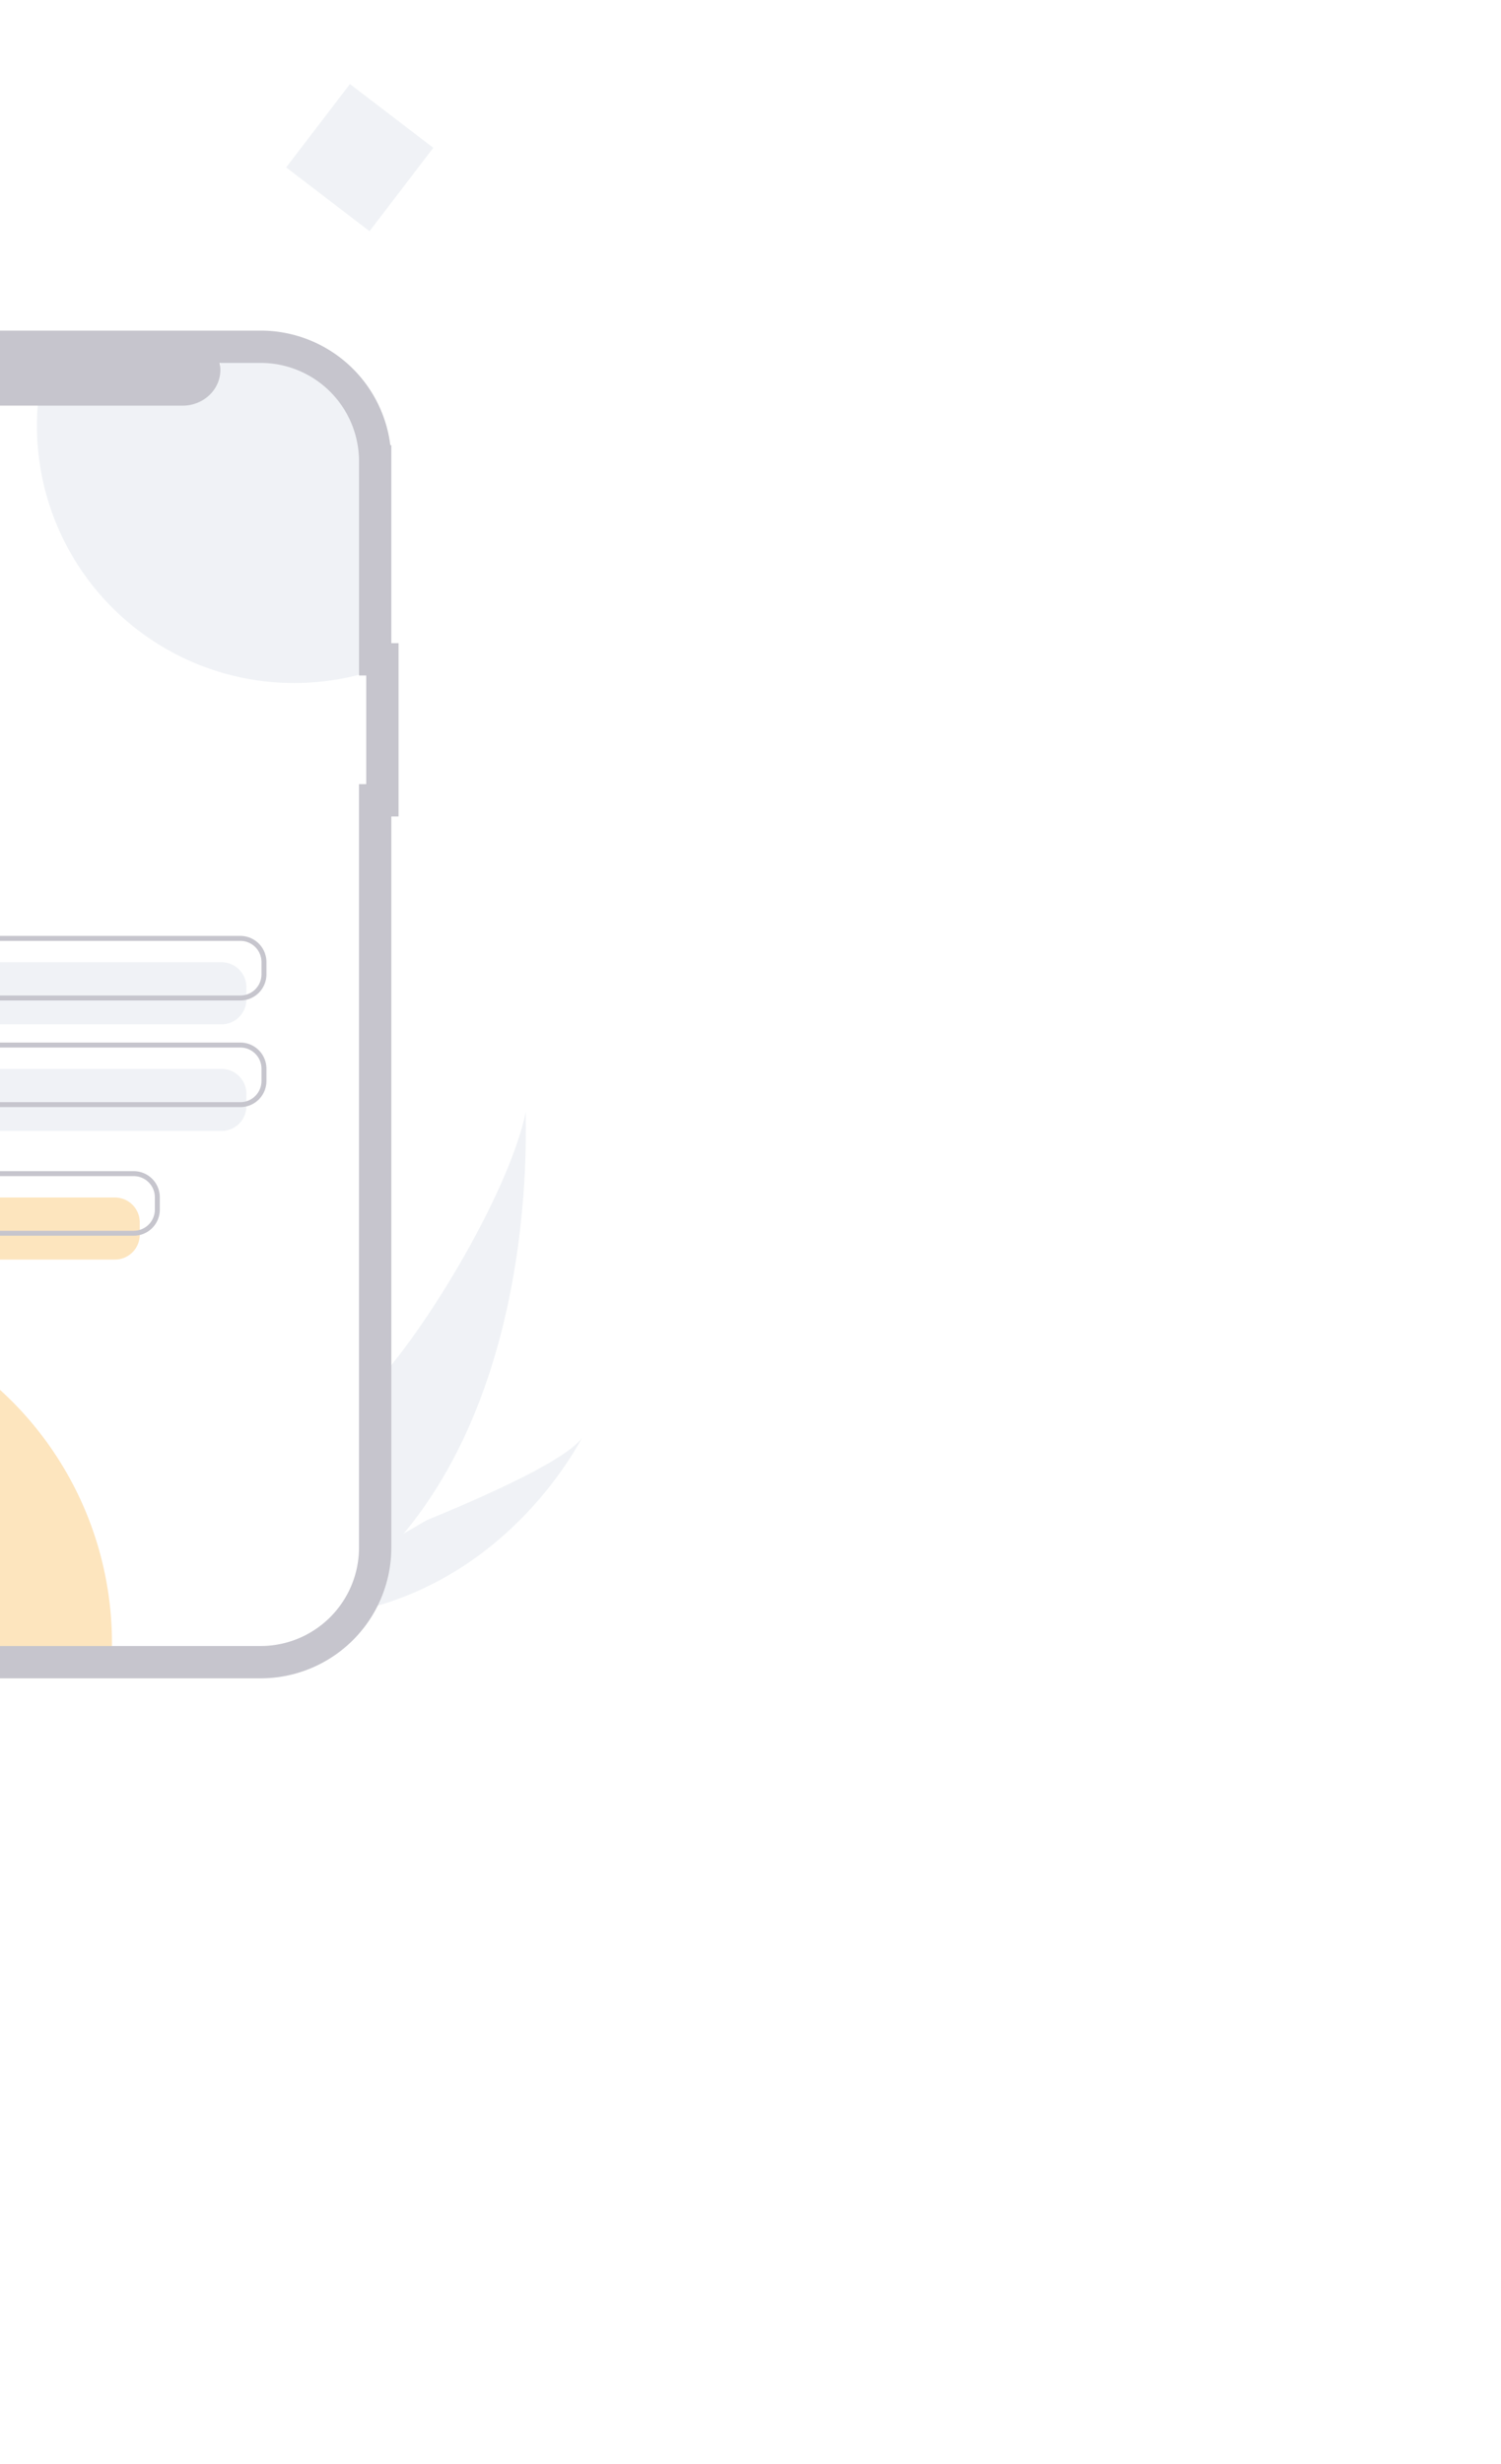 <svg
   xmlns="http://www.w3.org/2000/svg"
   width="340"
   height="558"
   viewBox="0 0 340 558"
   style="fill:none;opacity:0.3;">
  <path
     style="fill:#cbd5e0;fill-opacity:1;stroke-width:0.563"
     id="b10fb2cf-c586-4c5f-9fbf-e678f5ffa3db"
     data-name="Path 133"
     d="m 87.822,351.397 -2.381,-4.066 -1.239,-10.136 -1.043,-12.916 c 0,0 -0.225,-8.86 -0.03,-9.048 11.592,-11.007 32.141,-44.708 35.976,-63.449 -0.265,1.561 3.46,62.791 -31.284,99.615 z"
      />
  <path
     style="fill:#cbd5e0;fill-opacity:1;stroke-width:0.563"
     id="a32c10c7-75df-4179-a648-6a8d2a687209"
     data-name="Path 134"
     d="m 81.043,364.787 c -0.294,0.07 3.957,-8.772 3.657,-8.712 v 0 c 0.228,-0.079 -0.359,-4.728 -0.054,-4.833 l 11.998,-6.962 c 15.949,-6.554 31.822,-13.96 35.236,-18.703 -0.732,1.102 -15.889,31.395 -50.836,39.21 z"
      />
  <path
     style="fill:#f9a826;stroke-width:1.006"
     d="m 25.363,372.008 c 0,2.044 -0.076,4.063 -0.241,6.056 h -52.13 a 35.165,35.165 0 0 1 -35.168,-35.168 v -47.686 a 77.539,77.539 0 0 1 87.539,76.798 z"
     id="path18"
      />
  <path
     style="fill:#cbd5e0;fill-opacity:1;stroke-width:0.563"
     d="M 81.472,98.51 V 152.766 A 58.281,58.281 0 0 1 8.363,96.435 q 0,-2.387 0.192,-4.724 H 40.542 a 9.345,9.345 0 0 0 8.659,-12.879 h 12.587 a 19.677,19.677 0 0 1 19.684,19.677 z"
     id="path16"
      />
  <path
     style="fill:none;stroke:#3f3d56;stroke-width:7.317;stroke-miterlimit:4;stroke-dasharray:none;stroke-opacity:1"
     d="m 86.618,149.318 h -1.637 v -44.839 a 25.952,25.952 0 0 0 -25.952,-25.952 h -94.998 a 25.952,25.952 0 0 0 -25.952,25.952 v 245.992 a 25.952,25.952 0 0 0 25.952,25.952 h 94.998 a 25.952,25.952 0 0 0 25.952,-25.952 V 181.236 h 1.637 z"
     id="path4"
      />
  <path
     style="fill:#cbd5e0;fill-opacity:1;stroke-width:0.563"
     d="m 50.181,231.974 h -85.203 a 5.635,5.635 0 0 1 -5.629,-5.629 v -2.802 a 5.635,5.635 0 0 1 5.629,-5.629 h 85.203 a 5.635,5.635 0 0 1 5.629,5.629 v 2.802 a 5.635,5.635 0 0 1 -5.629,5.629 z"
     id="path8"
      />
  <path
     style="fill:#cbd5e0;fill-opacity:1;stroke-width:0.563"
     d="m 50.181,256.126 h -85.203 a 5.635,5.635 0 0 1 -5.629,-5.629 v -2.802 a 5.635,5.635 0 0 1 5.629,-5.629 h 85.203 a 5.635,5.635 0 0 1 5.629,5.629 v 2.802 a 5.635,5.635 0 0 1 -5.629,5.629 z"
     id="path10"
      />
  <path
     style="fill:#3f3d56;stroke-width:0.563"
     d="m 54.443,226.573 h -85.203 a 5.917,5.917 0 0 1 -5.91,-5.91 v -2.802 a 5.917,5.917 0 0 1 5.91,-5.91 h 85.203 a 5.917,5.917 0 0 1 5.91,5.91 v 2.802 a 5.917,5.917 0 0 1 -5.91,5.91 z m -85.203,-13.497 a 4.79,4.79 0 0 0 -4.785,4.785 v 2.802 a 4.79,4.79 0 0 0 4.785,4.785 h 85.203 a 4.79,4.79 0 0 0 4.785,-4.785 v -2.802 a 4.79,4.79 0 0 0 -4.785,-4.785 z"
     id="path12"
      />
  <path
     style="fill:#3f3d56;stroke-width:0.563"
     d="m 54.443,250.725 h -85.203 a 5.917,5.917 0 0 1 -5.91,-5.91 v -2.802 a 5.917,5.917 0 0 1 5.91,-5.91 h 85.203 a 5.917,5.917 0 0 1 5.91,5.91 v 2.802 a 5.917,5.917 0 0 1 -5.91,5.91 z m -85.203,-13.497 a 4.79,4.79 0 0 0 -4.785,4.785 v 2.802 a 4.79,4.79 0 0 0 4.785,4.785 h 85.203 a 4.79,4.79 0 0 0 4.785,-4.785 v -2.802 a 4.79,4.79 0 0 0 -4.785,-4.785 z"
     id="path14"
      />
  <rect
     style="fill:#cbd5e0;fill-opacity:1;stroke-width:0.563"
     x="74.523"
     y="-33.038"
     width="23.774"
     height="23.774"
     transform="rotate(37.41)"
     id="rect46" />
  <path
     style="fill:#f9a826;stroke-width:0.563"
     d="m 26.029,285.251 h -40.45 a 5.635,5.635 0 0 1 -5.629,-5.629 v -2.802 a 5.635,5.635 0 0 1 5.629,-5.629 h 40.45 a 5.635,5.635 0 0 1 5.629,5.629 v 2.802 a 5.635,5.635 0 0 1 -5.629,5.629 z"
     id="path52"
      />
  <path
     style="fill:#3f3d56;stroke-width:0.563"
     d="m 30.291,279.849 h -40.451 a 5.917,5.917 0 0 1 -5.91,-5.91 v -2.802 a 5.917,5.917 0 0 1 5.91,-5.91 h 40.451 a 5.917,5.917 0 0 1 5.91,5.91 v 2.802 a 5.917,5.917 0 0 1 -5.91,5.91 z m -40.451,-13.497 a 4.79,4.79 0 0 0 -4.785,4.785 v 2.802 a 4.79,4.79 0 0 0 4.785,4.785 h 40.451 a 4.79,4.79 0 0 0 4.785,-4.785 v -2.802 a 4.79,4.79 0 0 0 -4.785,-4.785 z"
     id="path54"
      />
  <rect
     style="fill:#3f3d56;fill-opacity:1;stroke:none;stroke-width:13.914;stroke-miterlimit:4;stroke-dasharray:none;stroke-opacity:1"
     id="rect903"
     width="82.821"
     height="16.307"
     x="-32.908"
     y="75.56"
     ry="8.06"
     rx="8.549" />
</svg>
